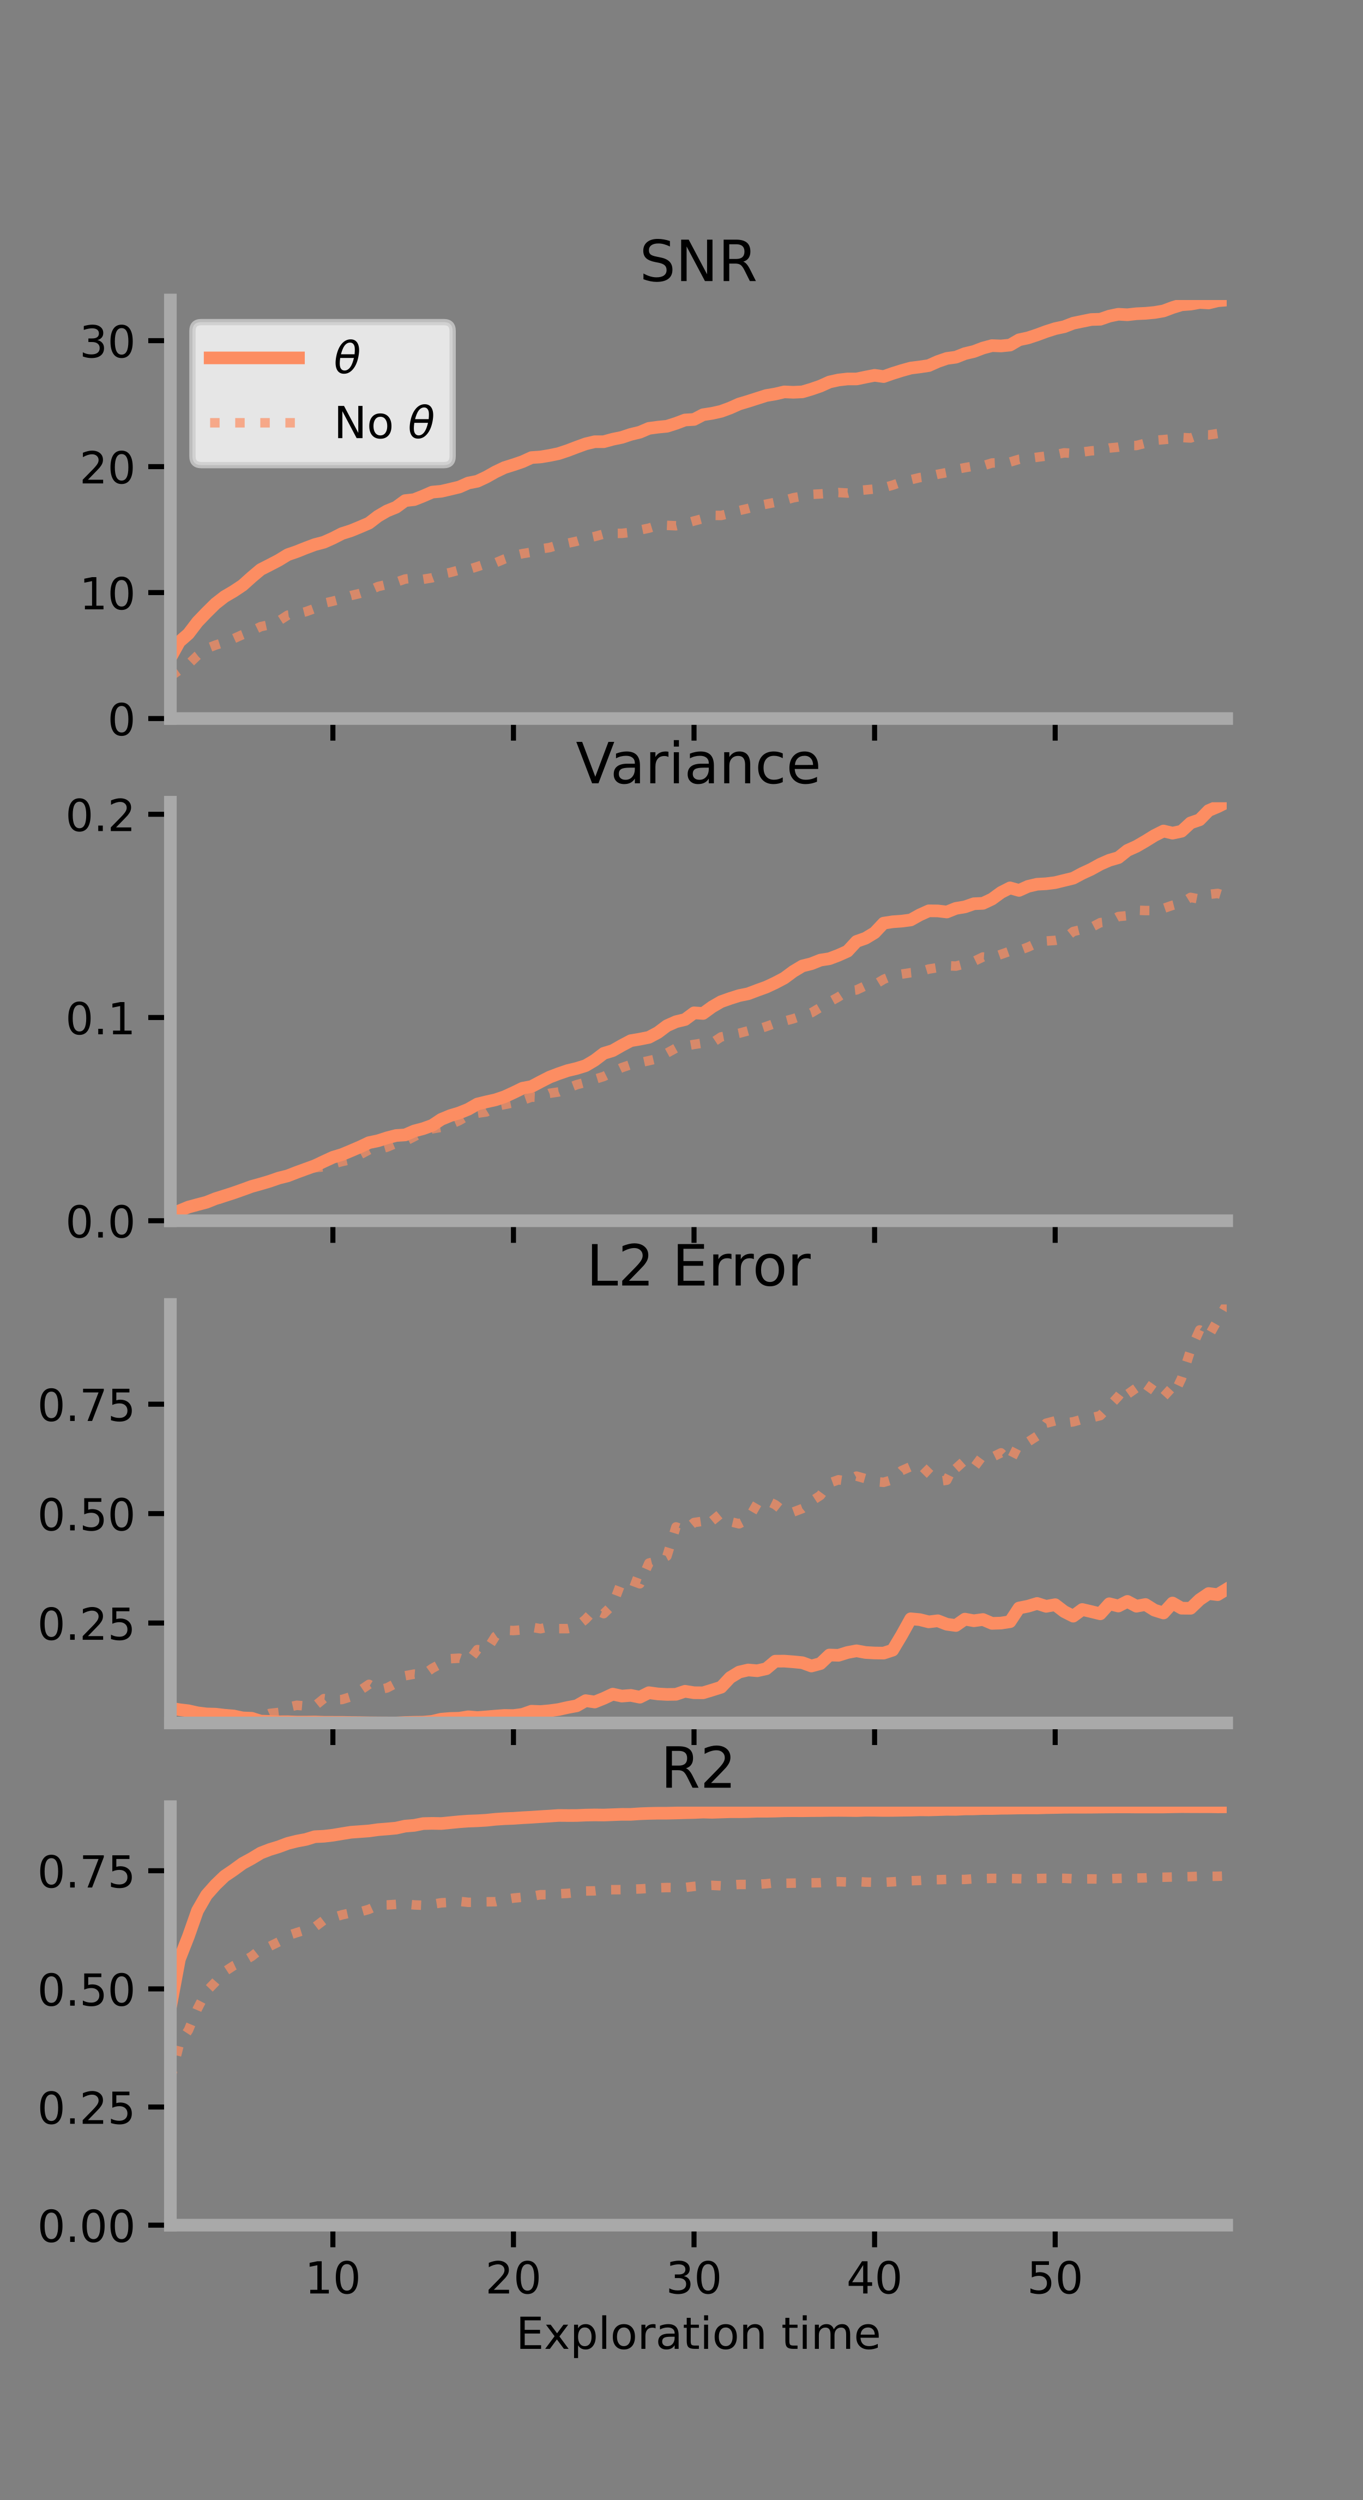 <?xml version="1.0" encoding="utf-8" standalone="no"?>
<!DOCTYPE svg PUBLIC "-//W3C//DTD SVG 1.1//EN"
  "http://www.w3.org/Graphics/SVG/1.1/DTD/svg11.dtd">
<!-- Created with matplotlib (https://matplotlib.org/) -->
<svg height="396pt" version="1.1" viewBox="0 0 216 396" width="216pt" xmlns="http://www.w3.org/2000/svg" xmlns:xlink="http://www.w3.org/1999/xlink">
 <rect x="0" y="0" width="216" height="396" fill="#808080" stroke="none"/>
 <defs>
  <style type="text/css">*{stroke-linecap:butt;stroke-linejoin:round;}</style>
 </defs>
 <g id="figure_1">
  <g id="patch_1">
   <path d="M 0 396 
L 216 396 
L 216 0 
L 0 0 
z
" style="fill:none;"/>
  </g>
  <g id="axes_1">
   <g id="patch_2">
    <path d="M 27 113.807 
L 194.4 113.807 
L 194.4 47.52 
L 27 47.52 
z
" style="fill:none;"/>
   </g>
   <g id="matplotlib.axis_1">
    <g id="xtick_1">
     <g id="line2d_1">
      <defs>
       <path d="M 0 0 
L 0 3.5 
" id="mf3e66f5b2b" style="stroke:#000000;stroke-width:0.8;"/>
      </defs>
      <g>
       <use style="stroke:#000000;stroke-width:0.8;" x="52.754" xlink:href="#mf3e66f5b2b" y="113.807"/>
      </g>
     </g>
    </g>
    <g id="xtick_2">
     <g id="line2d_2">
      <g>
       <use style="stroke:#000000;stroke-width:0.8;" x="81.369" xlink:href="#mf3e66f5b2b" y="113.807"/>
      </g>
     </g>
    </g>
    <g id="xtick_3">
     <g id="line2d_3">
      <g>
       <use style="stroke:#000000;stroke-width:0.8;" x="109.985" xlink:href="#mf3e66f5b2b" y="113.807"/>
      </g>
     </g>
    </g>
    <g id="xtick_4">
     <g id="line2d_4">
      <g>
       <use style="stroke:#000000;stroke-width:0.8;" x="138.6" xlink:href="#mf3e66f5b2b" y="113.807"/>
      </g>
     </g>
    </g>
    <g id="xtick_5">
     <g id="line2d_5">
      <g>
       <use style="stroke:#000000;stroke-width:0.8;" x="167.216" xlink:href="#mf3e66f5b2b" y="113.807"/>
      </g>
     </g>
    </g>
   </g>
   <g id="matplotlib.axis_2">
    <g id="ytick_1">
     <g id="line2d_6">
      <defs>
       <path d="M 0 0 
L -3.5 0 
" id="m52d2d7f776" style="stroke:#000000;stroke-width:0.8;"/>
      </defs>
      <g>
       <use style="stroke:#000000;stroke-width:0.8;" x="27" xlink:href="#m52d2d7f776" y="113.807"/>
      </g>
     </g>
     <g id="text_1">
      <!-- 0 -->
      <g transform="translate(17.046 116.466)scale(0.07 -0.07)">
       <defs>
        <path d="M 31.781 66.406 
Q 24.172 66.406 20.328 58.906 
Q 16.5 51.422 16.5 36.375 
Q 16.5 21.391 20.328 13.891 
Q 24.172 6.391 31.781 6.391 
Q 39.453 6.391 43.281 13.891 
Q 47.125 21.391 47.125 36.375 
Q 47.125 51.422 43.281 58.906 
Q 39.453 66.406 31.781 66.406 
z
M 31.781 74.219 
Q 44.047 74.219 50.516 64.516 
Q 56.984 54.828 56.984 36.375 
Q 56.984 17.969 50.516 8.266 
Q 44.047 -1.422 31.781 -1.422 
Q 19.531 -1.422 13.062 8.266 
Q 6.594 17.969 6.594 36.375 
Q 6.594 54.828 13.062 64.516 
Q 19.531 74.219 31.781 74.219 
z
" id="DejaVuSans-48"/>
       </defs>
       <use xlink:href="#DejaVuSans-48"/>
      </g>
     </g>
    </g>
    <g id="ytick_2">
     <g id="line2d_7">
      <g>
       <use style="stroke:#000000;stroke-width:0.8;" x="27" xlink:href="#m52d2d7f776" y="93.857"/>
      </g>
     </g>
     <g id="text_2">
      <!-- 10 -->
      <g transform="translate(12.592 96.517)scale(0.07 -0.07)">
       <defs>
        <path d="M 12.406 8.297 
L 28.516 8.297 
L 28.516 63.922 
L 10.984 60.406 
L 10.984 69.391 
L 28.422 72.906 
L 38.281 72.906 
L 38.281 8.297 
L 54.391 8.297 
L 54.391 0 
L 12.406 0 
z
" id="DejaVuSans-49"/>
       </defs>
       <use xlink:href="#DejaVuSans-49"/>
       <use x="63.623" xlink:href="#DejaVuSans-48"/>
      </g>
     </g>
    </g>
    <g id="ytick_3">
     <g id="line2d_8">
      <g>
       <use style="stroke:#000000;stroke-width:0.8;" x="27" xlink:href="#m52d2d7f776" y="73.907"/>
      </g>
     </g>
     <g id="text_3">
      <!-- 20 -->
      <g transform="translate(12.592 76.567)scale(0.07 -0.07)">
       <defs>
        <path d="M 19.188 8.297 
L 53.609 8.297 
L 53.609 0 
L 7.328 0 
L 7.328 8.297 
Q 12.938 14.109 22.625 23.891 
Q 32.328 33.688 34.812 36.531 
Q 39.547 41.844 41.422 45.531 
Q 43.312 49.219 43.312 52.781 
Q 43.312 58.594 39.234 62.25 
Q 35.156 65.922 28.609 65.922 
Q 23.969 65.922 18.812 64.312 
Q 13.672 62.703 7.812 59.422 
L 7.812 69.391 
Q 13.766 71.781 18.938 73 
Q 24.125 74.219 28.422 74.219 
Q 39.75 74.219 46.484 68.547 
Q 53.219 62.891 53.219 53.422 
Q 53.219 48.922 51.531 44.891 
Q 49.859 40.875 45.406 35.406 
Q 44.188 33.984 37.641 27.219 
Q 31.109 20.453 19.188 8.297 
z
" id="DejaVuSans-50"/>
       </defs>
       <use xlink:href="#DejaVuSans-50"/>
       <use x="63.623" xlink:href="#DejaVuSans-48"/>
      </g>
     </g>
    </g>
    <g id="ytick_4">
     <g id="line2d_9">
      <g>
       <use style="stroke:#000000;stroke-width:0.8;" x="27" xlink:href="#m52d2d7f776" y="53.957"/>
      </g>
     </g>
     <g id="text_4">
      <!-- 30 -->
      <g transform="translate(12.592 56.617)scale(0.07 -0.07)">
       <defs>
        <path d="M 40.578 39.312 
Q 47.656 37.797 51.625 33 
Q 55.609 28.219 55.609 21.188 
Q 55.609 10.406 48.188 4.484 
Q 40.766 -1.422 27.094 -1.422 
Q 22.516 -1.422 17.656 -0.516 
Q 12.797 0.391 7.625 2.203 
L 7.625 11.719 
Q 11.719 9.328 16.594 8.109 
Q 21.484 6.891 26.812 6.891 
Q 36.078 6.891 40.938 10.547 
Q 45.797 14.203 45.797 21.188 
Q 45.797 27.641 41.281 31.266 
Q 36.766 34.906 28.719 34.906 
L 20.219 34.906 
L 20.219 43.016 
L 29.109 43.016 
Q 36.375 43.016 40.234 45.922 
Q 44.094 48.828 44.094 54.297 
Q 44.094 59.906 40.109 62.906 
Q 36.141 65.922 28.719 65.922 
Q 24.656 65.922 20.016 65.031 
Q 15.375 64.156 9.812 62.312 
L 9.812 71.094 
Q 15.438 72.656 20.344 73.438 
Q 25.25 74.219 29.594 74.219 
Q 40.828 74.219 47.359 69.109 
Q 53.906 64.016 53.906 55.328 
Q 53.906 49.266 50.438 45.094 
Q 46.969 40.922 40.578 39.312 
z
" id="DejaVuSans-51"/>
       </defs>
       <use xlink:href="#DejaVuSans-51"/>
       <use x="63.623" xlink:href="#DejaVuSans-48"/>
      </g>
     </g>
    </g>
   </g>
   <g id="line2d_10">
    <path clip-path="url(#pa1f91b6a26)" d="M 27 104.227 
L 28.431 101.639 
L 29.862 100.389 
L 31.292 98.509 
L 32.723 97.02 
L 34.154 95.607 
L 35.585 94.492 
L 37.015 93.654 
L 38.446 92.702 
L 39.877 91.417 
L 41.308 90.21 
L 42.739 89.482 
L 44.169 88.735 
L 45.6 87.86 
L 47.031 87.365 
L 48.461 86.792 
L 49.892 86.258 
L 51.323 85.883 
L 52.754 85.246 
L 54.184 84.514 
L 55.615 84.057 
L 57.046 83.47 
L 58.477 82.853 
L 59.907 81.753 
L 61.338 80.921 
L 62.769 80.342 
L 64.2 79.296 
L 65.63 79.134 
L 67.061 78.568 
L 68.492 77.945 
L 69.923 77.815 
L 71.353 77.484 
L 72.784 77.139 
L 74.215 76.504 
L 75.646 76.225 
L 77.077 75.553 
L 78.507 74.746 
L 79.938 74.064 
L 81.369 73.616 
L 82.8 73.129 
L 84.23 72.475 
L 85.661 72.376 
L 87.092 72.138 
L 88.523 71.844 
L 89.953 71.368 
L 91.384 70.823 
L 92.815 70.303 
L 94.246 69.962 
L 95.677 69.963 
L 97.107 69.571 
L 98.538 69.278 
L 99.969 68.801 
L 101.4 68.458 
L 102.83 67.848 
L 104.261 67.656 
L 105.692 67.516 
L 107.123 67.061 
L 108.553 66.522 
L 109.984 66.436 
L 111.415 65.69 
L 112.845 65.469 
L 114.276 65.151 
L 115.707 64.625 
L 117.138 63.986 
L 118.569 63.559 
L 119.999 63.101 
L 121.43 62.646 
L 122.861 62.406 
L 124.292 62.071 
L 125.723 62.132 
L 127.153 62.066 
L 128.584 61.643 
L 130.015 61.149 
L 131.446 60.503 
L 132.877 60.187 
L 134.307 60.023 
L 135.738 60.023 
L 137.169 59.727 
L 138.6 59.448 
L 140.03 59.646 
L 141.461 59.145 
L 142.892 58.696 
L 144.323 58.298 
L 145.754 58.117 
L 147.184 57.903 
L 148.615 57.262 
L 150.046 56.769 
L 151.477 56.573 
L 152.908 56.009 
L 154.339 55.671 
L 155.769 55.126 
L 157.2 54.743 
L 158.631 54.797 
L 160.062 54.655 
L 161.492 53.823 
L 162.923 53.512 
L 164.354 53.039 
L 165.785 52.509 
L 167.216 52.052 
L 168.646 51.748 
L 170.077 51.193 
L 171.508 50.897 
L 172.939 50.607 
L 174.369 50.565 
L 175.8 50.07 
L 177.231 49.773 
L 178.661 49.855 
L 180.092 49.692 
L 181.523 49.627 
L 182.954 49.494 
L 184.384 49.25 
L 185.815 48.713 
L 187.246 48.27 
L 188.677 48.167 
L 190.108 47.908 
L 191.538 47.985 
L 192.969 47.636 
L 194.4 47.52 
" style="fill:none;stroke:#fc8d62;stroke-linecap:square;stroke-width:2;"/>
   </g>
   <g id="line2d_11">
    <path clip-path="url(#pa1f91b6a26)" d="M 27 107.159 
L 28.431 106.127 
L 29.862 105.212 
L 31.292 103.826 
L 32.723 102.726 
L 34.154 102.176 
L 35.585 101.714 
L 37.015 101.158 
L 38.446 100.517 
L 39.877 99.961 
L 41.308 99.254 
L 42.739 98.947 
L 44.169 98.358 
L 45.6 97.429 
L 47.031 97.242 
L 48.461 96.884 
L 49.892 96.365 
L 51.323 95.549 
L 52.754 95.22 
L 54.184 94.841 
L 55.615 94.329 
L 57.046 93.993 
L 58.477 93.531 
L 59.907 92.903 
L 61.338 92.567 
L 62.769 92.207 
L 64.2 91.713 
L 65.63 91.539 
L 67.061 91.749 
L 68.492 91.519 
L 69.923 90.965 
L 71.353 90.676 
L 72.784 90.282 
L 74.215 90.196 
L 75.646 89.752 
L 77.077 89.277 
L 78.507 89.148 
L 79.938 88.542 
L 81.369 88.045 
L 82.8 87.691 
L 84.23 87.454 
L 85.661 86.945 
L 87.092 86.729 
L 88.523 86.306 
L 89.953 86.045 
L 91.384 85.728 
L 92.815 85.288 
L 94.246 84.977 
L 95.677 84.583 
L 97.107 84.481 
L 98.538 84.477 
L 99.969 84.317 
L 101.4 83.95 
L 102.83 83.655 
L 104.261 83.214 
L 105.692 83.214 
L 107.123 83.278 
L 108.553 82.93 
L 109.984 82.517 
L 111.415 82.136 
L 112.845 81.623 
L 114.276 81.646 
L 115.707 81.292 
L 117.138 80.861 
L 118.569 80.535 
L 119.999 80.125 
L 121.43 79.849 
L 122.861 79.563 
L 124.292 79.243 
L 125.723 78.839 
L 127.153 78.586 
L 128.584 78.307 
L 130.015 78.231 
L 131.446 78.127 
L 132.877 78.011 
L 134.307 78.095 
L 135.738 77.713 
L 137.169 77.59 
L 138.6 77.454 
L 140.03 77.245 
L 141.461 76.842 
L 142.892 76.342 
L 144.323 75.986 
L 145.754 75.644 
L 147.184 75.454 
L 148.615 75.12 
L 150.046 74.846 
L 151.477 74.344 
L 152.908 74.069 
L 154.339 73.833 
L 155.769 73.775 
L 157.2 73.334 
L 158.631 73.282 
L 160.062 73.181 
L 161.492 72.749 
L 162.923 72.612 
L 164.354 72.418 
L 165.785 72.234 
L 167.216 72.024 
L 168.646 71.724 
L 170.077 71.809 
L 171.508 71.6 
L 172.939 71.408 
L 174.369 71.324 
L 175.8 70.961 
L 177.231 70.823 
L 178.661 70.568 
L 180.092 70.563 
L 181.523 70.194 
L 182.954 69.744 
L 184.384 69.632 
L 185.815 69.497 
L 187.246 69.293 
L 188.677 69.374 
L 190.108 68.876 
L 191.538 68.886 
L 192.969 68.669 
L 194.4 68.16 
" style="fill:none;stroke:#fc8d62;stroke-dasharray:1.5,2.475;stroke-dashoffset:0;stroke-opacity:0.7;stroke-width:1.5;"/>
   </g>
   <g id="patch_3">
    <path d="M 27 113.807 
L 27 47.52 
" style="fill:none;stroke:#a9a9a9;stroke-linecap:square;stroke-linejoin:miter;stroke-width:2;"/>
   </g>
   <g id="patch_4">
    <path d="M 194.4 113.807 
L 194.4 47.52 
" style="fill:none;"/>
   </g>
   <g id="patch_5">
    <path d="M 27 113.807 
L 194.4 113.807 
" style="fill:none;stroke:#a9a9a9;stroke-linecap:square;stroke-linejoin:miter;stroke-width:2;"/>
   </g>
   <g id="patch_6">
    <path d="M 27 47.52 
L 194.4 47.52 
" style="fill:none;"/>
   </g>
   <g id="text_5">
    <!-- SNR -->
    <g transform="translate(101.35 44.52)scale(0.09 -0.09)">
     <defs>
      <path d="M 53.516 70.516 
L 53.516 60.891 
Q 47.906 63.578 42.922 64.891 
Q 37.938 66.219 33.297 66.219 
Q 25.25 66.219 20.875 63.094 
Q 16.5 59.969 16.5 54.203 
Q 16.5 49.359 19.406 46.891 
Q 22.312 44.438 30.422 42.922 
L 36.375 41.703 
Q 47.406 39.594 52.656 34.297 
Q 57.906 29 57.906 20.125 
Q 57.906 9.516 50.797 4.047 
Q 43.703 -1.422 29.984 -1.422 
Q 24.812 -1.422 18.969 -0.25 
Q 13.141 0.922 6.891 3.219 
L 6.891 13.375 
Q 12.891 10.016 18.656 8.297 
Q 24.422 6.594 29.984 6.594 
Q 38.422 6.594 43.016 9.906 
Q 47.609 13.234 47.609 19.391 
Q 47.609 24.75 44.312 27.781 
Q 41.016 30.812 33.5 32.328 
L 27.484 33.5 
Q 16.453 35.688 11.516 40.375 
Q 6.594 45.062 6.594 53.422 
Q 6.594 63.094 13.406 68.656 
Q 20.219 74.219 32.172 74.219 
Q 37.312 74.219 42.625 73.281 
Q 47.953 72.359 53.516 70.516 
z
" id="DejaVuSans-83"/>
      <path d="M 9.812 72.906 
L 23.094 72.906 
L 55.422 11.922 
L 55.422 72.906 
L 64.984 72.906 
L 64.984 0 
L 51.703 0 
L 19.391 60.984 
L 19.391 0 
L 9.812 0 
z
" id="DejaVuSans-78"/>
      <path d="M 44.391 34.188 
Q 47.562 33.109 50.562 29.594 
Q 53.562 26.078 56.594 19.922 
L 66.609 0 
L 56 0 
L 46.688 18.703 
Q 43.062 26.031 39.672 28.422 
Q 36.281 30.812 30.422 30.812 
L 19.672 30.812 
L 19.672 0 
L 9.812 0 
L 9.812 72.906 
L 32.078 72.906 
Q 44.578 72.906 50.734 67.672 
Q 56.891 62.453 56.891 51.906 
Q 56.891 45.016 53.688 40.469 
Q 50.484 35.938 44.391 34.188 
z
M 19.672 64.797 
L 19.672 38.922 
L 32.078 38.922 
Q 39.203 38.922 42.844 42.219 
Q 46.484 45.516 46.484 51.906 
Q 46.484 58.297 42.844 61.547 
Q 39.203 64.797 32.078 64.797 
z
" id="DejaVuSans-82"/>
     </defs>
     <use xlink:href="#DejaVuSans-83"/>
     <use x="63.477" xlink:href="#DejaVuSans-78"/>
     <use x="138.281" xlink:href="#DejaVuSans-82"/>
    </g>
   </g>
   <g id="legend_1">
    <g id="patch_7">
     <path d="M 31.9 73.669 
L 70.33 73.669 
Q 71.73 73.669 71.73 72.269 
L 71.73 52.42 
Q 71.73 51.02 70.33 51.02 
L 31.9 51.02 
Q 30.5 51.02 30.5 52.42 
L 30.5 72.269 
Q 30.5 73.669 31.9 73.669 
z
" style="fill:#ffffff;opacity:0.8;stroke:#cccccc;stroke-linejoin:miter;"/>
    </g>
    <g id="line2d_12">
     <path d="M 33.3 56.689 
L 47.3 56.689 
" style="fill:none;stroke:#fc8d62;stroke-linecap:square;stroke-width:2;"/>
    </g>
    <g id="line2d_13"/>
    <g id="text_6">
     <!-- $\theta$ -->
     <g transform="translate(52.9 59.139)scale(0.07 -0.07)">
      <defs>
       <path d="M 45.516 34.672 
L 14.453 34.672 
Q 12.359 20.062 14.5 13.875 
Q 17.188 6.25 24.469 6.25 
Q 31.781 6.25 37.359 13.922 
Q 42.234 20.656 45.516 34.672 
z
M 47.016 42.969 
Q 48.344 56.844 46.625 61.719 
Q 43.953 69.438 36.766 69.438 
Q 29.297 69.438 23.828 61.812 
Q 19.531 55.672 16.156 42.969 
z
M 38.188 76.766 
Q 49.906 76.766 54.594 66.406 
Q 59.281 56.109 55.719 37.844 
Q 52.203 19.625 43.453 9.281 
Q 34.766 -1.125 23.047 -1.125 
Q 11.281 -1.125 6.641 9.281 
Q 2 19.625 5.516 37.844 
Q 9.078 56.109 17.719 66.406 
Q 26.422 76.766 38.188 76.766 
z
" id="DejaVuSans-Oblique-952"/>
      </defs>
      <use transform="translate(0 0.234)" xlink:href="#DejaVuSans-Oblique-952"/>
     </g>
    </g>
    <g id="line2d_14">
     <path d="M 33.3 66.964 
L 47.3 66.964 
" style="fill:none;stroke:#fc8d62;stroke-dasharray:1.5,2.475;stroke-dashoffset:0;stroke-opacity:0.7;stroke-width:1.5;"/>
    </g>
    <g id="line2d_15"/>
    <g id="text_7">
     <!-- No $\theta$ -->
     <g transform="translate(52.9 69.414)scale(0.07 -0.07)">
      <defs>
       <path d="M 30.609 48.391 
Q 23.391 48.391 19.188 42.75 
Q 14.984 37.109 14.984 27.297 
Q 14.984 17.484 19.156 11.844 
Q 23.344 6.203 30.609 6.203 
Q 37.797 6.203 41.984 11.859 
Q 46.188 17.531 46.188 27.297 
Q 46.188 37.016 41.984 42.703 
Q 37.797 48.391 30.609 48.391 
z
M 30.609 56 
Q 42.328 56 49.016 48.375 
Q 55.719 40.766 55.719 27.297 
Q 55.719 13.875 49.016 6.219 
Q 42.328 -1.422 30.609 -1.422 
Q 18.844 -1.422 12.172 6.219 
Q 5.516 13.875 5.516 27.297 
Q 5.516 40.766 12.172 48.375 
Q 18.844 56 30.609 56 
z
" id="DejaVuSans-111"/>
       <path id="DejaVuSans-32"/>
      </defs>
      <use transform="translate(0 0.234)" xlink:href="#DejaVuSans-78"/>
      <use transform="translate(74.805 0.234)" xlink:href="#DejaVuSans-111"/>
      <use transform="translate(135.986 0.234)" xlink:href="#DejaVuSans-32"/>
      <use transform="translate(167.773 0.234)" xlink:href="#DejaVuSans-Oblique-952"/>
     </g>
    </g>
   </g>
  </g>
  <g id="axes_2">
   <g id="patch_8">
    <path d="M 27 193.351 
L 194.4 193.351 
L 194.4 127.064 
L 27 127.064 
z
" style="fill:none;"/>
   </g>
   <g id="matplotlib.axis_3">
    <g id="xtick_6">
     <g id="line2d_16">
      <g>
       <use style="stroke:#000000;stroke-width:0.8;" x="52.754" xlink:href="#mf3e66f5b2b" y="193.351"/>
      </g>
     </g>
    </g>
    <g id="xtick_7">
     <g id="line2d_17">
      <g>
       <use style="stroke:#000000;stroke-width:0.8;" x="81.369" xlink:href="#mf3e66f5b2b" y="193.351"/>
      </g>
     </g>
    </g>
    <g id="xtick_8">
     <g id="line2d_18">
      <g>
       <use style="stroke:#000000;stroke-width:0.8;" x="109.985" xlink:href="#mf3e66f5b2b" y="193.351"/>
      </g>
     </g>
    </g>
    <g id="xtick_9">
     <g id="line2d_19">
      <g>
       <use style="stroke:#000000;stroke-width:0.8;" x="138.6" xlink:href="#mf3e66f5b2b" y="193.351"/>
      </g>
     </g>
    </g>
    <g id="xtick_10">
     <g id="line2d_20">
      <g>
       <use style="stroke:#000000;stroke-width:0.8;" x="167.216" xlink:href="#mf3e66f5b2b" y="193.351"/>
      </g>
     </g>
    </g>
   </g>
   <g id="matplotlib.axis_4">
    <g id="ytick_5">
     <g id="line2d_21">
      <g>
       <use style="stroke:#000000;stroke-width:0.8;" x="27" xlink:href="#m52d2d7f776" y="193.351"/>
      </g>
     </g>
     <g id="text_8">
      <!-- 0.0 -->
      <g transform="translate(10.368 196.011)scale(0.07 -0.07)">
       <defs>
        <path d="M 10.688 12.406 
L 21 12.406 
L 21 0 
L 10.688 0 
z
" id="DejaVuSans-46"/>
       </defs>
       <use xlink:href="#DejaVuSans-48"/>
       <use x="63.623" xlink:href="#DejaVuSans-46"/>
       <use x="95.41" xlink:href="#DejaVuSans-48"/>
      </g>
     </g>
    </g>
    <g id="ytick_6">
     <g id="line2d_22">
      <g>
       <use style="stroke:#000000;stroke-width:0.8;" x="27" xlink:href="#m52d2d7f776" y="161.162"/>
      </g>
     </g>
     <g id="text_9">
      <!-- 0.1 -->
      <g transform="translate(10.368 163.821)scale(0.07 -0.07)">
       <use xlink:href="#DejaVuSans-48"/>
       <use x="63.623" xlink:href="#DejaVuSans-46"/>
       <use x="95.41" xlink:href="#DejaVuSans-49"/>
      </g>
     </g>
    </g>
    <g id="ytick_7">
     <g id="line2d_23">
      <g>
       <use style="stroke:#000000;stroke-width:0.8;" x="27" xlink:href="#m52d2d7f776" y="128.972"/>
      </g>
     </g>
     <g id="text_10">
      <!-- 0.2 -->
      <g transform="translate(10.368 131.631)scale(0.07 -0.07)">
       <use xlink:href="#DejaVuSans-48"/>
       <use x="63.623" xlink:href="#DejaVuSans-46"/>
       <use x="95.41" xlink:href="#DejaVuSans-50"/>
      </g>
     </g>
    </g>
   </g>
   <g id="line2d_24">
    <path clip-path="url(#p45a8c098f8)" d="M 27 192.256 
L 28.431 191.776 
L 29.862 191.186 
L 31.292 190.797 
L 32.723 190.423 
L 34.154 189.85 
L 35.585 189.401 
L 37.015 188.939 
L 38.446 188.435 
L 39.877 187.915 
L 41.308 187.519 
L 42.739 187.094 
L 44.169 186.597 
L 45.6 186.236 
L 47.031 185.677 
L 48.461 185.159 
L 49.892 184.64 
L 51.323 183.961 
L 52.754 183.301 
L 54.184 182.868 
L 55.615 182.273 
L 57.046 181.659 
L 58.477 180.982 
L 59.907 180.683 
L 61.338 180.221 
L 62.769 179.851 
L 64.2 179.758 
L 65.63 179.141 
L 67.061 178.763 
L 68.492 178.248 
L 69.923 177.294 
L 71.353 176.702 
L 72.784 176.271 
L 74.215 175.69 
L 75.646 174.868 
L 77.077 174.519 
L 78.507 174.2 
L 79.938 173.719 
L 81.369 173.063 
L 82.8 172.367 
L 84.23 172.093 
L 85.661 171.338 
L 87.092 170.607 
L 88.523 170.06 
L 89.953 169.57 
L 91.384 169.228 
L 92.815 168.784 
L 94.246 167.931 
L 95.677 166.84 
L 97.107 166.403 
L 98.538 165.586 
L 99.969 164.831 
L 101.4 164.59 
L 102.83 164.305 
L 104.261 163.542 
L 105.692 162.465 
L 107.123 161.828 
L 108.553 161.485 
L 109.984 160.423 
L 111.415 160.519 
L 112.845 159.478 
L 114.276 158.649 
L 115.707 158.143 
L 117.138 157.689 
L 118.569 157.398 
L 119.999 156.856 
L 121.43 156.339 
L 122.861 155.669 
L 124.292 154.915 
L 125.723 153.853 
L 127.153 152.998 
L 128.584 152.639 
L 130.015 152.069 
L 131.446 151.845 
L 132.877 151.3 
L 134.307 150.661 
L 135.738 149.111 
L 137.169 148.604 
L 138.6 147.737 
L 140.03 146.219 
L 141.461 145.999 
L 142.892 145.898 
L 144.323 145.709 
L 145.754 144.91 
L 147.184 144.266 
L 148.615 144.28 
L 150.046 144.45 
L 151.477 143.878 
L 152.908 143.637 
L 154.339 143.143 
L 155.769 143.078 
L 157.2 142.407 
L 158.631 141.361 
L 160.062 140.63 
L 161.492 141.03 
L 162.923 140.387 
L 164.354 140.054 
L 165.785 139.976 
L 167.216 139.795 
L 168.646 139.446 
L 170.077 139.098 
L 171.508 138.333 
L 172.939 137.672 
L 174.369 136.881 
L 175.8 136.253 
L 177.231 135.839 
L 178.661 134.698 
L 180.092 134.055 
L 181.523 133.222 
L 182.954 132.338 
L 184.384 131.622 
L 185.815 131.963 
L 187.246 131.658 
L 188.677 130.338 
L 190.108 129.845 
L 191.538 128.381 
L 192.969 127.775 
L 194.4 127.064 
" style="fill:none;stroke:#fc8d62;stroke-linecap:square;stroke-width:2;"/>
   </g>
   <g id="line2d_25">
    <path clip-path="url(#p45a8c098f8)" d="M 27 192.461 
L 28.431 192.057 
L 29.862 191.537 
L 31.292 190.997 
L 32.723 190.639 
L 34.154 190.184 
L 35.585 189.606 
L 37.015 189.164 
L 38.446 188.585 
L 39.877 188.059 
L 41.308 187.625 
L 42.739 187.098 
L 44.169 186.842 
L 45.6 186.473 
L 47.031 185.908 
L 48.461 185.328 
L 49.892 184.956 
L 51.323 184.803 
L 52.754 184.36 
L 54.184 183.978 
L 55.615 183.662 
L 57.046 182.893 
L 58.477 182.124 
L 59.907 182.093 
L 61.338 181.688 
L 62.769 181.087 
L 64.2 180.77 
L 65.63 180.041 
L 67.061 179.272 
L 68.492 178.799 
L 69.923 178.556 
L 71.353 178.109 
L 72.784 177.49 
L 74.215 176.645 
L 75.646 176.322 
L 77.077 176.114 
L 78.507 175.232 
L 79.938 174.95 
L 81.369 174.656 
L 82.8 174.274 
L 84.23 173.767 
L 85.661 173.831 
L 87.092 173.168 
L 88.523 172.956 
L 89.953 172.358 
L 91.384 171.806 
L 92.815 171.423 
L 94.246 170.944 
L 95.677 170.502 
L 97.107 169.793 
L 98.538 169.104 
L 99.969 168.612 
L 101.4 168.313 
L 102.83 167.999 
L 104.261 167.66 
L 105.692 166.794 
L 107.123 166.008 
L 108.553 165.676 
L 109.984 165.422 
L 111.415 165.207 
L 112.845 165.182 
L 114.276 164.234 
L 115.707 163.959 
L 117.138 163.654 
L 118.569 163.266 
L 119.999 163.06 
L 121.43 162.587 
L 122.861 162.07 
L 124.292 161.735 
L 125.723 161.355 
L 127.153 160.874 
L 128.584 160.412 
L 130.015 159.564 
L 131.446 158.692 
L 132.877 157.904 
L 134.307 156.963 
L 135.738 156.796 
L 137.169 156.124 
L 138.6 155.98 
L 140.03 155.114 
L 141.461 154.534 
L 142.892 154.286 
L 144.323 154.066 
L 145.754 153.93 
L 147.184 153.487 
L 148.615 153.258 
L 150.046 152.959 
L 151.477 153.023 
L 152.908 152.646 
L 154.339 152.268 
L 155.769 151.575 
L 157.2 151.672 
L 158.631 151.162 
L 160.062 150.653 
L 161.492 150.548 
L 162.923 150.008 
L 164.354 149.349 
L 165.785 149.046 
L 167.216 148.946 
L 168.646 148.666 
L 170.077 147.543 
L 171.508 147.189 
L 172.939 146.888 
L 174.369 146.135 
L 175.8 145.977 
L 177.231 145.172 
L 178.661 145.031 
L 180.092 144.164 
L 181.523 144.219 
L 182.954 144.223 
L 184.384 143.886 
L 185.815 143.39 
L 187.246 143.018 
L 188.677 142.133 
L 190.108 142.416 
L 191.538 141.667 
L 192.969 141.507 
L 194.4 141.948 
" style="fill:none;stroke:#fc8d62;stroke-dasharray:1.5,2.475;stroke-dashoffset:0;stroke-opacity:0.7;stroke-width:1.5;"/>
   </g>
   <g id="patch_9">
    <path d="M 27 193.351 
L 27 127.064 
" style="fill:none;stroke:#a9a9a9;stroke-linecap:square;stroke-linejoin:miter;stroke-width:2;"/>
   </g>
   <g id="patch_10">
    <path d="M 194.4 193.351 
L 194.4 127.064 
" style="fill:none;"/>
   </g>
   <g id="patch_11">
    <path d="M 27 193.351 
L 194.4 193.351 
" style="fill:none;stroke:#a9a9a9;stroke-linecap:square;stroke-linejoin:miter;stroke-width:2;"/>
   </g>
   <g id="patch_12">
    <path d="M 27 127.064 
L 194.4 127.064 
" style="fill:none;"/>
   </g>
   <g id="text_11">
    <!-- Variance -->
    <g transform="translate(91.26 124.064)scale(0.09 -0.09)">
     <defs>
      <path d="M 28.609 0 
L 0.781 72.906 
L 11.078 72.906 
L 34.188 11.531 
L 57.328 72.906 
L 67.578 72.906 
L 39.797 0 
z
" id="DejaVuSans-86"/>
      <path d="M 34.281 27.484 
Q 23.391 27.484 19.188 25 
Q 14.984 22.516 14.984 16.5 
Q 14.984 11.719 18.141 8.906 
Q 21.297 6.109 26.703 6.109 
Q 34.188 6.109 38.703 11.406 
Q 43.219 16.703 43.219 25.484 
L 43.219 27.484 
z
M 52.203 31.203 
L 52.203 0 
L 43.219 0 
L 43.219 8.297 
Q 40.141 3.328 35.547 0.953 
Q 30.953 -1.422 24.312 -1.422 
Q 15.922 -1.422 10.953 3.297 
Q 6 8.016 6 15.922 
Q 6 25.141 12.172 29.828 
Q 18.359 34.516 30.609 34.516 
L 43.219 34.516 
L 43.219 35.406 
Q 43.219 41.609 39.141 45 
Q 35.062 48.391 27.688 48.391 
Q 23 48.391 18.547 47.266 
Q 14.109 46.141 10.016 43.891 
L 10.016 52.203 
Q 14.938 54.109 19.578 55.047 
Q 24.219 56 28.609 56 
Q 40.484 56 46.344 49.844 
Q 52.203 43.703 52.203 31.203 
z
" id="DejaVuSans-97"/>
      <path d="M 41.109 46.297 
Q 39.594 47.172 37.812 47.578 
Q 36.031 48 33.891 48 
Q 26.266 48 22.188 43.047 
Q 18.109 38.094 18.109 28.812 
L 18.109 0 
L 9.078 0 
L 9.078 54.688 
L 18.109 54.688 
L 18.109 46.188 
Q 20.953 51.172 25.484 53.578 
Q 30.031 56 36.531 56 
Q 37.453 56 38.578 55.875 
Q 39.703 55.766 41.062 55.516 
z
" id="DejaVuSans-114"/>
      <path d="M 9.422 54.688 
L 18.406 54.688 
L 18.406 0 
L 9.422 0 
z
M 9.422 75.984 
L 18.406 75.984 
L 18.406 64.594 
L 9.422 64.594 
z
" id="DejaVuSans-105"/>
      <path d="M 54.891 33.016 
L 54.891 0 
L 45.906 0 
L 45.906 32.719 
Q 45.906 40.484 42.875 44.328 
Q 39.844 48.188 33.797 48.188 
Q 26.516 48.188 22.312 43.547 
Q 18.109 38.922 18.109 30.906 
L 18.109 0 
L 9.078 0 
L 9.078 54.688 
L 18.109 54.688 
L 18.109 46.188 
Q 21.344 51.125 25.703 53.562 
Q 30.078 56 35.797 56 
Q 45.219 56 50.047 50.172 
Q 54.891 44.344 54.891 33.016 
z
" id="DejaVuSans-110"/>
      <path d="M 48.781 52.594 
L 48.781 44.188 
Q 44.969 46.297 41.141 47.344 
Q 37.312 48.391 33.406 48.391 
Q 24.656 48.391 19.812 42.844 
Q 14.984 37.312 14.984 27.297 
Q 14.984 17.281 19.812 11.734 
Q 24.656 6.203 33.406 6.203 
Q 37.312 6.203 41.141 7.25 
Q 44.969 8.297 48.781 10.406 
L 48.781 2.094 
Q 45.016 0.344 40.984 -0.531 
Q 36.969 -1.422 32.422 -1.422 
Q 20.062 -1.422 12.781 6.344 
Q 5.516 14.109 5.516 27.297 
Q 5.516 40.672 12.859 48.328 
Q 20.219 56 33.016 56 
Q 37.156 56 41.109 55.141 
Q 45.062 54.297 48.781 52.594 
z
" id="DejaVuSans-99"/>
      <path d="M 56.203 29.594 
L 56.203 25.203 
L 14.891 25.203 
Q 15.484 15.922 20.484 11.062 
Q 25.484 6.203 34.422 6.203 
Q 39.594 6.203 44.453 7.469 
Q 49.312 8.734 54.109 11.281 
L 54.109 2.781 
Q 49.266 0.734 44.188 -0.344 
Q 39.109 -1.422 33.891 -1.422 
Q 20.797 -1.422 13.156 6.188 
Q 5.516 13.812 5.516 26.812 
Q 5.516 40.234 12.766 48.109 
Q 20.016 56 32.328 56 
Q 43.359 56 49.781 48.891 
Q 56.203 41.797 56.203 29.594 
z
M 47.219 32.234 
Q 47.125 39.594 43.094 43.984 
Q 39.062 48.391 32.422 48.391 
Q 24.906 48.391 20.391 44.141 
Q 15.875 39.891 15.188 32.172 
z
" id="DejaVuSans-101"/>
     </defs>
     <use xlink:href="#DejaVuSans-86"/>
     <use x="60.658" xlink:href="#DejaVuSans-97"/>
     <use x="121.938" xlink:href="#DejaVuSans-114"/>
     <use x="163.051" xlink:href="#DejaVuSans-105"/>
     <use x="190.834" xlink:href="#DejaVuSans-97"/>
     <use x="252.113" xlink:href="#DejaVuSans-110"/>
     <use x="315.492" xlink:href="#DejaVuSans-99"/>
     <use x="370.473" xlink:href="#DejaVuSans-101"/>
    </g>
   </g>
  </g>
  <g id="axes_3">
   <g id="patch_13">
    <path d="M 27 272.896 
L 194.4 272.896 
L 194.4 206.609 
L 27 206.609 
z
" style="fill:none;"/>
   </g>
   <g id="matplotlib.axis_5">
    <g id="xtick_11">
     <g id="line2d_26">
      <g>
       <use style="stroke:#000000;stroke-width:0.8;" x="52.754" xlink:href="#mf3e66f5b2b" y="272.896"/>
      </g>
     </g>
    </g>
    <g id="xtick_12">
     <g id="line2d_27">
      <g>
       <use style="stroke:#000000;stroke-width:0.8;" x="81.369" xlink:href="#mf3e66f5b2b" y="272.896"/>
      </g>
     </g>
    </g>
    <g id="xtick_13">
     <g id="line2d_28">
      <g>
       <use style="stroke:#000000;stroke-width:0.8;" x="109.985" xlink:href="#mf3e66f5b2b" y="272.896"/>
      </g>
     </g>
    </g>
    <g id="xtick_14">
     <g id="line2d_29">
      <g>
       <use style="stroke:#000000;stroke-width:0.8;" x="138.6" xlink:href="#mf3e66f5b2b" y="272.896"/>
      </g>
     </g>
    </g>
    <g id="xtick_15">
     <g id="line2d_30">
      <g>
       <use style="stroke:#000000;stroke-width:0.8;" x="167.216" xlink:href="#mf3e66f5b2b" y="272.896"/>
      </g>
     </g>
    </g>
   </g>
   <g id="matplotlib.axis_6">
    <g id="ytick_8">
     <g id="line2d_31">
      <g>
       <use style="stroke:#000000;stroke-width:0.8;" x="27" xlink:href="#m52d2d7f776" y="257.065"/>
      </g>
     </g>
     <g id="text_12">
      <!-- 0.25 -->
      <g transform="translate(5.914 259.725)scale(0.07 -0.07)">
       <defs>
        <path d="M 10.797 72.906 
L 49.516 72.906 
L 49.516 64.594 
L 19.828 64.594 
L 19.828 46.734 
Q 21.969 47.469 24.109 47.828 
Q 26.266 48.188 28.422 48.188 
Q 40.625 48.188 47.75 41.5 
Q 54.891 34.812 54.891 23.391 
Q 54.891 11.625 47.562 5.094 
Q 40.234 -1.422 26.906 -1.422 
Q 22.312 -1.422 17.547 -0.641 
Q 12.797 0.141 7.719 1.703 
L 7.719 11.625 
Q 12.109 9.234 16.797 8.062 
Q 21.484 6.891 26.703 6.891 
Q 35.156 6.891 40.078 11.328 
Q 45.016 15.766 45.016 23.391 
Q 45.016 31 40.078 35.438 
Q 35.156 39.891 26.703 39.891 
Q 22.75 39.891 18.812 39.016 
Q 14.891 38.141 10.797 36.281 
z
" id="DejaVuSans-53"/>
       </defs>
       <use xlink:href="#DejaVuSans-48"/>
       <use x="63.623" xlink:href="#DejaVuSans-46"/>
       <use x="95.41" xlink:href="#DejaVuSans-50"/>
       <use x="159.033" xlink:href="#DejaVuSans-53"/>
      </g>
     </g>
    </g>
    <g id="ytick_9">
     <g id="line2d_32">
      <g>
       <use style="stroke:#000000;stroke-width:0.8;" x="27" xlink:href="#m52d2d7f776" y="239.737"/>
      </g>
     </g>
     <g id="text_13">
      <!-- 0.50 -->
      <g transform="translate(5.914 242.397)scale(0.07 -0.07)">
       <use xlink:href="#DejaVuSans-48"/>
       <use x="63.623" xlink:href="#DejaVuSans-46"/>
       <use x="95.41" xlink:href="#DejaVuSans-53"/>
       <use x="159.033" xlink:href="#DejaVuSans-48"/>
      </g>
     </g>
    </g>
    <g id="ytick_10">
     <g id="line2d_33">
      <g>
       <use style="stroke:#000000;stroke-width:0.8;" x="27" xlink:href="#m52d2d7f776" y="222.409"/>
      </g>
     </g>
     <g id="text_14">
      <!-- 0.75 -->
      <g transform="translate(5.914 225.068)scale(0.07 -0.07)">
       <defs>
        <path d="M 8.203 72.906 
L 55.078 72.906 
L 55.078 68.703 
L 28.609 0 
L 18.312 0 
L 43.219 64.594 
L 8.203 64.594 
z
" id="DejaVuSans-55"/>
       </defs>
       <use xlink:href="#DejaVuSans-48"/>
       <use x="63.623" xlink:href="#DejaVuSans-46"/>
       <use x="95.41" xlink:href="#DejaVuSans-55"/>
       <use x="159.033" xlink:href="#DejaVuSans-53"/>
      </g>
     </g>
    </g>
   </g>
   <g id="line2d_34">
    <path clip-path="url(#p0f386995e8)" d="M 27 270.555 
L 28.431 270.796 
L 29.862 270.968 
L 31.292 271.289 
L 32.723 271.467 
L 34.154 271.505 
L 35.585 271.673 
L 37.015 271.788 
L 38.446 272.095 
L 39.877 272.152 
L 41.308 272.603 
L 42.739 272.649 
L 44.169 272.71 
L 45.6 272.701 
L 47.031 272.755 
L 48.461 272.759 
L 49.892 272.737 
L 51.323 272.788 
L 52.754 272.794 
L 54.184 272.797 
L 55.615 272.823 
L 57.046 272.841 
L 58.477 272.869 
L 59.907 272.883 
L 61.338 272.892 
L 62.769 272.896 
L 64.2 272.823 
L 65.63 272.786 
L 67.061 272.769 
L 68.492 272.641 
L 69.923 272.301 
L 71.353 272.183 
L 72.784 272.148 
L 74.215 271.916 
L 75.646 272.042 
L 77.077 271.934 
L 78.507 271.812 
L 79.938 271.705 
L 81.369 271.724 
L 82.8 271.54 
L 84.23 271.036 
L 85.661 271.09 
L 87.092 270.963 
L 88.523 270.769 
L 89.953 270.447 
L 91.384 270.18 
L 92.815 269.366 
L 94.246 269.577 
L 95.677 269.002 
L 97.107 268.334 
L 98.538 268.642 
L 99.969 268.53 
L 101.4 268.816 
L 102.83 268.103 
L 104.261 268.3 
L 105.692 268.379 
L 107.123 268.359 
L 108.553 267.879 
L 109.984 268.109 
L 111.415 268.121 
L 112.845 267.689 
L 114.276 267.24 
L 115.707 265.71 
L 117.138 264.836 
L 118.569 264.505 
L 119.999 264.629 
L 121.43 264.31 
L 122.861 263.112 
L 124.292 263.103 
L 125.723 263.213 
L 127.153 263.352 
L 128.584 263.877 
L 130.015 263.493 
L 131.446 262.134 
L 132.877 262.181 
L 134.307 261.735 
L 135.738 261.469 
L 137.169 261.735 
L 138.6 261.814 
L 140.03 261.834 
L 141.461 261.368 
L 142.892 258.976 
L 144.323 256.398 
L 145.754 256.53 
L 147.184 256.887 
L 148.615 256.712 
L 150.046 257.263 
L 151.477 257.458 
L 152.908 256.453 
L 154.339 256.71 
L 155.769 256.511 
L 157.2 257.122 
L 158.631 257.078 
L 160.062 256.856 
L 161.492 254.689 
L 162.923 254.401 
L 164.354 253.969 
L 165.785 254.425 
L 167.216 254.164 
L 168.646 255.257 
L 170.077 255.981 
L 171.508 254.927 
L 172.939 255.261 
L 174.369 255.609 
L 175.8 254.017 
L 177.231 254.377 
L 178.661 253.646 
L 180.092 254.405 
L 181.523 254.136 
L 182.954 255.033 
L 184.384 255.478 
L 185.815 253.9 
L 187.246 254.719 
L 188.677 254.735 
L 190.108 253.368 
L 191.538 252.398 
L 192.969 252.576 
L 194.4 251.702 
" style="fill:none;stroke:#fc8d62;stroke-linecap:square;stroke-width:2;"/>
   </g>
   <g id="line2d_35">
    <path clip-path="url(#p0f386995e8)" d="M 27 270.539 
L 28.431 270.819 
L 29.862 270.972 
L 31.292 271.091 
L 32.723 271.278 
L 34.154 271.596 
L 35.585 271.696 
L 37.015 271.85 
L 38.446 271.859 
L 39.877 271.987 
L 41.308 272.033 
L 42.739 271.393 
L 44.169 271.229 
L 45.6 270.421 
L 47.031 270.093 
L 48.461 270.223 
L 49.892 270.201 
L 51.323 269.04 
L 52.754 269.225 
L 54.184 269.187 
L 55.615 268.743 
L 57.046 267.748 
L 58.477 266.778 
L 59.907 267.67 
L 61.338 267.343 
L 62.769 266.602 
L 64.2 265.423 
L 65.63 265.157 
L 67.061 265.276 
L 68.492 264.255 
L 69.923 263.482 
L 71.353 262.716 
L 72.784 262.637 
L 74.215 263.146 
L 75.646 261.279 
L 77.077 261.423 
L 78.507 259.178 
L 79.938 258.196 
L 81.369 258.262 
L 82.8 258.148 
L 84.23 257.729 
L 85.661 257.975 
L 87.092 257.644 
L 88.523 257.96 
L 89.953 257.959 
L 91.384 257.638 
L 92.815 256.461 
L 94.246 254.913 
L 95.677 255.585 
L 97.107 254.186 
L 98.538 250.422 
L 99.969 250.322 
L 101.4 250.857 
L 102.83 247.577 
L 104.261 247.218 
L 105.692 246.476 
L 107.123 241.845 
L 108.553 242.357 
L 109.984 241.152 
L 111.415 240.946 
L 112.845 239.681 
L 114.276 241.416 
L 115.707 241.009 
L 117.138 241.356 
L 118.569 240.619 
L 119.999 238.143 
L 121.43 237.637 
L 122.861 238.332 
L 124.292 239.46 
L 125.723 239.479 
L 127.153 238.938 
L 128.584 237.782 
L 130.015 236.852 
L 131.446 234.897 
L 132.877 234.38 
L 134.307 234.595 
L 135.738 233.801 
L 137.169 234.205 
L 138.6 234.662 
L 140.03 234.782 
L 141.461 234.362 
L 142.892 232.924 
L 144.323 232.297 
L 145.754 231.911 
L 147.184 233.333 
L 148.615 234.657 
L 150.046 234.443 
L 151.477 231.497 
L 152.908 233.08 
L 154.339 232.464 
L 155.769 230.533 
L 157.2 230.82 
L 158.631 230.116 
L 160.062 231.539 
L 161.492 228.706 
L 162.923 228.378 
L 164.354 227.451 
L 165.785 225.422 
L 167.216 225.045 
L 168.646 225.399 
L 170.077 225.202 
L 171.508 224.79 
L 172.939 224.562 
L 174.369 224.217 
L 175.8 222.706 
L 177.231 221.168 
L 178.661 219.308 
L 180.092 221.329 
L 181.523 220.784 
L 182.954 218.77 
L 184.384 220.028 
L 185.815 221.337 
L 187.246 218.309 
L 188.677 213.853 
L 190.108 210.646 
L 191.538 211.638 
L 192.969 209.08 
L 194.4 206.609 
" style="fill:none;stroke:#fc8d62;stroke-dasharray:1.5,2.475;stroke-dashoffset:0;stroke-opacity:0.7;stroke-width:1.5;"/>
   </g>
   <g id="patch_14">
    <path d="M 27 272.896 
L 27 206.609 
" style="fill:none;stroke:#a9a9a9;stroke-linecap:square;stroke-linejoin:miter;stroke-width:2;"/>
   </g>
   <g id="patch_15">
    <path d="M 194.4 272.896 
L 194.4 206.609 
" style="fill:none;"/>
   </g>
   <g id="patch_16">
    <path d="M 27 272.896 
L 194.4 272.896 
" style="fill:none;stroke:#a9a9a9;stroke-linecap:square;stroke-linejoin:miter;stroke-width:2;"/>
   </g>
   <g id="patch_17">
    <path d="M 27 206.609 
L 194.4 206.609 
" style="fill:none;"/>
   </g>
   <g id="text_15">
    <!-- L2 Error -->
    <g transform="translate(92.933 203.609)scale(0.09 -0.09)">
     <defs>
      <path d="M 9.812 72.906 
L 19.672 72.906 
L 19.672 8.297 
L 55.172 8.297 
L 55.172 0 
L 9.812 0 
z
" id="DejaVuSans-76"/>
      <path d="M 9.812 72.906 
L 55.906 72.906 
L 55.906 64.594 
L 19.672 64.594 
L 19.672 43.016 
L 54.391 43.016 
L 54.391 34.719 
L 19.672 34.719 
L 19.672 8.297 
L 56.781 8.297 
L 56.781 0 
L 9.812 0 
z
" id="DejaVuSans-69"/>
     </defs>
     <use xlink:href="#DejaVuSans-76"/>
     <use x="55.713" xlink:href="#DejaVuSans-50"/>
     <use x="119.336" xlink:href="#DejaVuSans-32"/>
     <use x="151.123" xlink:href="#DejaVuSans-69"/>
     <use x="214.307" xlink:href="#DejaVuSans-114"/>
     <use x="253.67" xlink:href="#DejaVuSans-114"/>
     <use x="292.533" xlink:href="#DejaVuSans-111"/>
     <use x="353.715" xlink:href="#DejaVuSans-114"/>
    </g>
   </g>
  </g>
  <g id="axes_4">
   <g id="patch_18">
    <path d="M 27 352.44 
L 194.4 352.44 
L 194.4 286.153 
L 27 286.153 
z
" style="fill:none;"/>
   </g>
   <g id="matplotlib.axis_7">
    <g id="xtick_16">
     <g id="line2d_36">
      <g>
       <use style="stroke:#000000;stroke-width:0.8;" x="52.754" xlink:href="#mf3e66f5b2b" y="352.44"/>
      </g>
     </g>
     <g id="text_16">
      <!-- 10 -->
      <g transform="translate(48.3 363.259)scale(0.07 -0.07)">
       <use xlink:href="#DejaVuSans-49"/>
       <use x="63.623" xlink:href="#DejaVuSans-48"/>
      </g>
     </g>
    </g>
    <g id="xtick_17">
     <g id="line2d_37">
      <g>
       <use style="stroke:#000000;stroke-width:0.8;" x="81.369" xlink:href="#mf3e66f5b2b" y="352.44"/>
      </g>
     </g>
     <g id="text_17">
      <!-- 20 -->
      <g transform="translate(76.916 363.259)scale(0.07 -0.07)">
       <use xlink:href="#DejaVuSans-50"/>
       <use x="63.623" xlink:href="#DejaVuSans-48"/>
      </g>
     </g>
    </g>
    <g id="xtick_18">
     <g id="line2d_38">
      <g>
       <use style="stroke:#000000;stroke-width:0.8;" x="109.985" xlink:href="#mf3e66f5b2b" y="352.44"/>
      </g>
     </g>
     <g id="text_18">
      <!-- 30 -->
      <g transform="translate(105.531 363.259)scale(0.07 -0.07)">
       <use xlink:href="#DejaVuSans-51"/>
       <use x="63.623" xlink:href="#DejaVuSans-48"/>
      </g>
     </g>
    </g>
    <g id="xtick_19">
     <g id="line2d_39">
      <g>
       <use style="stroke:#000000;stroke-width:0.8;" x="138.6" xlink:href="#mf3e66f5b2b" y="352.44"/>
      </g>
     </g>
     <g id="text_19">
      <!-- 40 -->
      <g transform="translate(134.146 363.259)scale(0.07 -0.07)">
       <defs>
        <path d="M 37.797 64.312 
L 12.891 25.391 
L 37.797 25.391 
z
M 35.203 72.906 
L 47.609 72.906 
L 47.609 25.391 
L 58.016 25.391 
L 58.016 17.188 
L 47.609 17.188 
L 47.609 0 
L 37.797 0 
L 37.797 17.188 
L 4.891 17.188 
L 4.891 26.703 
z
" id="DejaVuSans-52"/>
       </defs>
       <use xlink:href="#DejaVuSans-52"/>
       <use x="63.623" xlink:href="#DejaVuSans-48"/>
      </g>
     </g>
    </g>
    <g id="xtick_20">
     <g id="line2d_40">
      <g>
       <use style="stroke:#000000;stroke-width:0.8;" x="167.216" xlink:href="#mf3e66f5b2b" y="352.44"/>
      </g>
     </g>
     <g id="text_20">
      <!-- 50 -->
      <g transform="translate(162.762 363.259)scale(0.07 -0.07)">
       <use xlink:href="#DejaVuSans-53"/>
       <use x="63.623" xlink:href="#DejaVuSans-48"/>
      </g>
     </g>
    </g>
    <g id="text_21">
     <!-- Exploration time -->
     <g transform="translate(81.774 372.034)scale(0.07 -0.07)">
      <defs>
       <path d="M 54.891 54.688 
L 35.109 28.078 
L 55.906 0 
L 45.312 0 
L 29.391 21.484 
L 13.484 0 
L 2.875 0 
L 24.125 28.609 
L 4.688 54.688 
L 15.281 54.688 
L 29.781 35.203 
L 44.281 54.688 
z
" id="DejaVuSans-120"/>
       <path d="M 18.109 8.203 
L 18.109 -20.797 
L 9.078 -20.797 
L 9.078 54.688 
L 18.109 54.688 
L 18.109 46.391 
Q 20.953 51.266 25.266 53.625 
Q 29.594 56 35.594 56 
Q 45.562 56 51.781 48.094 
Q 58.016 40.188 58.016 27.297 
Q 58.016 14.406 51.781 6.484 
Q 45.562 -1.422 35.594 -1.422 
Q 29.594 -1.422 25.266 0.953 
Q 20.953 3.328 18.109 8.203 
z
M 48.688 27.297 
Q 48.688 37.203 44.609 42.844 
Q 40.531 48.484 33.406 48.484 
Q 26.266 48.484 22.188 42.844 
Q 18.109 37.203 18.109 27.297 
Q 18.109 17.391 22.188 11.75 
Q 26.266 6.109 33.406 6.109 
Q 40.531 6.109 44.609 11.75 
Q 48.688 17.391 48.688 27.297 
z
" id="DejaVuSans-112"/>
       <path d="M 9.422 75.984 
L 18.406 75.984 
L 18.406 0 
L 9.422 0 
z
" id="DejaVuSans-108"/>
       <path d="M 18.312 70.219 
L 18.312 54.688 
L 36.812 54.688 
L 36.812 47.703 
L 18.312 47.703 
L 18.312 18.016 
Q 18.312 11.328 20.141 9.422 
Q 21.969 7.516 27.594 7.516 
L 36.812 7.516 
L 36.812 0 
L 27.594 0 
Q 17.188 0 13.234 3.875 
Q 9.281 7.766 9.281 18.016 
L 9.281 47.703 
L 2.688 47.703 
L 2.688 54.688 
L 9.281 54.688 
L 9.281 70.219 
z
" id="DejaVuSans-116"/>
       <path d="M 52 44.188 
Q 55.375 50.25 60.062 53.125 
Q 64.75 56 71.094 56 
Q 79.641 56 84.281 50.016 
Q 88.922 44.047 88.922 33.016 
L 88.922 0 
L 79.891 0 
L 79.891 32.719 
Q 79.891 40.578 77.094 44.375 
Q 74.312 48.188 68.609 48.188 
Q 61.625 48.188 57.562 43.547 
Q 53.516 38.922 53.516 30.906 
L 53.516 0 
L 44.484 0 
L 44.484 32.719 
Q 44.484 40.625 41.703 44.406 
Q 38.922 48.188 33.109 48.188 
Q 26.219 48.188 22.156 43.531 
Q 18.109 38.875 18.109 30.906 
L 18.109 0 
L 9.078 0 
L 9.078 54.688 
L 18.109 54.688 
L 18.109 46.188 
Q 21.188 51.219 25.484 53.609 
Q 29.781 56 35.688 56 
Q 41.656 56 45.828 52.969 
Q 50 49.953 52 44.188 
z
" id="DejaVuSans-109"/>
      </defs>
      <use xlink:href="#DejaVuSans-69"/>
      <use x="63.184" xlink:href="#DejaVuSans-120"/>
      <use x="122.363" xlink:href="#DejaVuSans-112"/>
      <use x="185.84" xlink:href="#DejaVuSans-108"/>
      <use x="213.623" xlink:href="#DejaVuSans-111"/>
      <use x="274.805" xlink:href="#DejaVuSans-114"/>
      <use x="315.918" xlink:href="#DejaVuSans-97"/>
      <use x="377.197" xlink:href="#DejaVuSans-116"/>
      <use x="416.406" xlink:href="#DejaVuSans-105"/>
      <use x="444.189" xlink:href="#DejaVuSans-111"/>
      <use x="505.371" xlink:href="#DejaVuSans-110"/>
      <use x="568.75" xlink:href="#DejaVuSans-32"/>
      <use x="600.537" xlink:href="#DejaVuSans-116"/>
      <use x="639.746" xlink:href="#DejaVuSans-105"/>
      <use x="667.529" xlink:href="#DejaVuSans-109"/>
      <use x="764.941" xlink:href="#DejaVuSans-101"/>
     </g>
    </g>
   </g>
   <g id="matplotlib.axis_8">
    <g id="ytick_11">
     <g id="line2d_41">
      <g>
       <use style="stroke:#000000;stroke-width:0.8;" x="27" xlink:href="#m52d2d7f776" y="352.44"/>
      </g>
     </g>
     <g id="text_22">
      <!-- 0.00 -->
      <g transform="translate(5.914 355.099)scale(0.07 -0.07)">
       <use xlink:href="#DejaVuSans-48"/>
       <use x="63.623" xlink:href="#DejaVuSans-46"/>
       <use x="95.41" xlink:href="#DejaVuSans-48"/>
       <use x="159.033" xlink:href="#DejaVuSans-48"/>
      </g>
     </g>
    </g>
    <g id="ytick_12">
     <g id="line2d_42">
      <g>
       <use style="stroke:#000000;stroke-width:0.8;" x="27" xlink:href="#m52d2d7f776" y="333.728"/>
      </g>
     </g>
     <g id="text_23">
      <!-- 0.25 -->
      <g transform="translate(5.914 336.387)scale(0.07 -0.07)">
       <use xlink:href="#DejaVuSans-48"/>
       <use x="63.623" xlink:href="#DejaVuSans-46"/>
       <use x="95.41" xlink:href="#DejaVuSans-50"/>
       <use x="159.033" xlink:href="#DejaVuSans-53"/>
      </g>
     </g>
    </g>
    <g id="ytick_13">
     <g id="line2d_43">
      <g>
       <use style="stroke:#000000;stroke-width:0.8;" x="27" xlink:href="#m52d2d7f776" y="315.015"/>
      </g>
     </g>
     <g id="text_24">
      <!-- 0.50 -->
      <g transform="translate(5.914 317.675)scale(0.07 -0.07)">
       <use xlink:href="#DejaVuSans-48"/>
       <use x="63.623" xlink:href="#DejaVuSans-46"/>
       <use x="95.41" xlink:href="#DejaVuSans-53"/>
       <use x="159.033" xlink:href="#DejaVuSans-48"/>
      </g>
     </g>
    </g>
    <g id="ytick_14">
     <g id="line2d_44">
      <g>
       <use style="stroke:#000000;stroke-width:0.8;" x="27" xlink:href="#m52d2d7f776" y="296.303"/>
      </g>
     </g>
     <g id="text_25">
      <!-- 0.75 -->
      <g transform="translate(5.914 298.962)scale(0.07 -0.07)">
       <use xlink:href="#DejaVuSans-48"/>
       <use x="63.623" xlink:href="#DejaVuSans-46"/>
       <use x="95.41" xlink:href="#DejaVuSans-55"/>
       <use x="159.033" xlink:href="#DejaVuSans-53"/>
      </g>
     </g>
    </g>
   </g>
   <g id="line2d_45">
    <path clip-path="url(#p69f9b4162d)" d="M 27 317.981 
L 28.431 310.324 
L 29.862 306.689 
L 31.292 302.631 
L 32.723 300.151 
L 34.154 298.537 
L 35.585 297.16 
L 37.015 296.188 
L 38.446 295.146 
L 39.877 294.369 
L 41.308 293.503 
L 42.739 292.948 
L 44.169 292.51 
L 45.6 291.974 
L 47.031 291.616 
L 48.461 291.348 
L 49.892 290.911 
L 51.323 290.843 
L 52.754 290.675 
L 54.184 290.436 
L 55.615 290.207 
L 57.046 290.104 
L 58.477 289.998 
L 59.907 289.797 
L 61.338 289.685 
L 62.769 289.554 
L 64.2 289.236 
L 65.63 289.119 
L 67.061 288.837 
L 68.492 288.801 
L 69.923 288.825 
L 71.353 288.686 
L 72.784 288.545 
L 74.215 288.441 
L 75.646 288.39 
L 77.077 288.305 
L 78.507 288.155 
L 79.938 288.059 
L 81.369 288.005 
L 82.8 287.906 
L 84.23 287.828 
L 85.661 287.733 
L 87.092 287.647 
L 88.523 287.547 
L 89.953 287.558 
L 91.384 287.555 
L 92.815 287.491 
L 94.246 287.464 
L 95.677 287.481 
L 97.107 287.426 
L 98.538 287.372 
L 99.969 287.375 
L 101.4 287.277 
L 102.83 287.221 
L 104.261 287.192 
L 105.692 287.189 
L 107.123 287.157 
L 108.553 287.111 
L 109.984 287.078 
L 111.415 287.012 
L 112.845 287.051 
L 114.276 287.002 
L 115.707 286.954 
L 117.138 286.957 
L 118.569 286.938 
L 119.999 286.876 
L 121.43 286.882 
L 122.861 286.858 
L 124.292 286.81 
L 125.723 286.797 
L 127.153 286.805 
L 128.584 286.782 
L 130.015 286.774 
L 131.446 286.751 
L 132.877 286.743 
L 134.307 286.756 
L 135.738 286.778 
L 137.169 286.722 
L 138.6 286.73 
L 140.03 286.754 
L 141.461 286.747 
L 142.892 286.723 
L 144.323 286.703 
L 145.754 286.656 
L 147.184 286.67 
L 148.615 286.627 
L 150.046 286.58 
L 151.477 286.59 
L 152.908 286.514 
L 154.339 286.507 
L 155.769 286.452 
L 157.2 286.454 
L 158.631 286.409 
L 160.062 286.395 
L 161.492 286.363 
L 162.923 286.355 
L 164.354 286.358 
L 165.785 286.311 
L 167.216 286.286 
L 168.646 286.252 
L 170.077 286.244 
L 171.508 286.247 
L 172.939 286.239 
L 174.369 286.221 
L 175.8 286.206 
L 177.231 286.2 
L 178.661 286.197 
L 180.092 286.211 
L 181.523 286.21 
L 182.954 286.212 
L 184.384 286.208 
L 185.815 286.178 
L 187.246 286.153 
L 188.677 286.163 
L 190.108 286.168 
L 191.538 286.164 
L 192.969 286.187 
L 194.4 286.176 
" style="fill:none;stroke:#fc8d62;stroke-linecap:square;stroke-width:2;"/>
   </g>
   <g id="line2d_46">
    <path clip-path="url(#p69f9b4162d)" d="M 27 329.41 
L 28.431 323.738 
L 29.862 321.55 
L 31.292 318.153 
L 32.723 315.394 
L 34.154 313.908 
L 35.585 312.285 
L 37.015 311.354 
L 38.446 310.685 
L 39.877 309.872 
L 41.308 308.738 
L 42.739 308.279 
L 44.169 307.569 
L 45.6 306.577 
L 47.031 306.102 
L 48.461 305.657 
L 49.892 305.226 
L 51.323 304.133 
L 52.754 303.73 
L 54.184 303.288 
L 55.615 302.973 
L 57.046 302.825 
L 58.477 302.415 
L 59.907 301.747 
L 61.338 301.723 
L 62.769 301.625 
L 64.2 301.576 
L 65.63 301.714 
L 67.061 301.775 
L 68.492 301.613 
L 69.923 301.384 
L 71.353 301.308 
L 72.784 301.148 
L 74.215 301.307 
L 75.646 301.308 
L 77.077 301.225 
L 78.507 301.21 
L 79.938 300.876 
L 81.369 300.635 
L 82.8 300.501 
L 84.23 300.36 
L 85.661 300.099 
L 87.092 300.095 
L 88.523 299.956 
L 89.953 299.886 
L 91.384 299.735 
L 92.815 299.515 
L 94.246 299.491 
L 95.677 299.322 
L 97.107 299.307 
L 98.538 299.297 
L 99.969 299.234 
L 101.4 299.186 
L 102.83 299.096 
L 104.261 299.007 
L 105.692 298.964 
L 107.123 298.978 
L 108.553 298.958 
L 109.984 298.781 
L 111.415 298.673 
L 112.845 298.618 
L 114.276 298.685 
L 115.707 298.574 
L 117.138 298.476 
L 118.569 298.474 
L 119.999 298.461 
L 121.43 298.366 
L 122.861 298.212 
L 124.292 298.29 
L 125.723 298.265 
L 127.153 298.234 
L 128.584 298.214 
L 130.015 298.197 
L 131.446 298.104 
L 132.877 298.04 
L 134.307 298.093 
L 135.738 298.016 
L 137.169 298.1 
L 138.6 298.136 
L 140.03 298.138 
L 141.461 298.061 
L 142.892 297.965 
L 144.323 297.89 
L 145.754 297.841 
L 147.184 297.746 
L 148.615 297.722 
L 150.046 297.682 
L 151.477 297.696 
L 152.908 297.681 
L 154.339 297.579 
L 155.769 297.551 
L 157.2 297.51 
L 158.631 297.518 
L 160.062 297.535 
L 161.492 297.563 
L 162.923 297.602 
L 164.354 297.54 
L 165.785 297.506 
L 167.216 297.498 
L 168.646 297.503 
L 170.077 297.572 
L 171.508 297.611 
L 172.939 297.597 
L 174.369 297.624 
L 175.8 297.566 
L 177.231 297.516 
L 178.661 297.488 
L 180.092 297.469 
L 181.523 297.432 
L 182.954 297.335 
L 184.384 297.333 
L 185.815 297.297 
L 187.246 297.274 
L 188.677 297.235 
L 190.108 297.182 
L 191.538 297.192 
L 192.969 297.178 
L 194.4 297.128 
" style="fill:none;stroke:#fc8d62;stroke-dasharray:1.5,2.475;stroke-dashoffset:0;stroke-opacity:0.7;stroke-width:1.5;"/>
   </g>
   <g id="patch_19">
    <path d="M 27 352.44 
L 27 286.153 
" style="fill:none;stroke:#a9a9a9;stroke-linecap:square;stroke-linejoin:miter;stroke-width:2;"/>
   </g>
   <g id="patch_20">
    <path d="M 194.4 352.44 
L 194.4 286.153 
" style="fill:none;"/>
   </g>
   <g id="patch_21">
    <path d="M 27 352.44 
L 194.4 352.44 
" style="fill:none;stroke:#a9a9a9;stroke-linecap:square;stroke-linejoin:miter;stroke-width:2;"/>
   </g>
   <g id="patch_22">
    <path d="M 27 286.153 
L 194.4 286.153 
" style="fill:none;"/>
   </g>
   <g id="text_26">
    <!-- R2 -->
    <g transform="translate(104.71 283.153)scale(0.09 -0.09)">
     <use xlink:href="#DejaVuSans-82"/>
     <use x="69.482" xlink:href="#DejaVuSans-50"/>
    </g>
   </g>
  </g>
 </g>
 <defs>
  <clipPath id="pa1f91b6a26">
   <rect height="66.287" width="167.4" x="27" y="47.52"/>
  </clipPath>
  <clipPath id="p45a8c098f8">
   <rect height="66.287" width="167.4" x="27" y="127.064"/>
  </clipPath>
  <clipPath id="p0f386995e8">
   <rect height="66.287" width="167.4" x="27" y="206.609"/>
  </clipPath>
  <clipPath id="p69f9b4162d">
   <rect height="66.287" width="167.4" x="27" y="286.153"/>
  </clipPath>
 </defs>
</svg>
